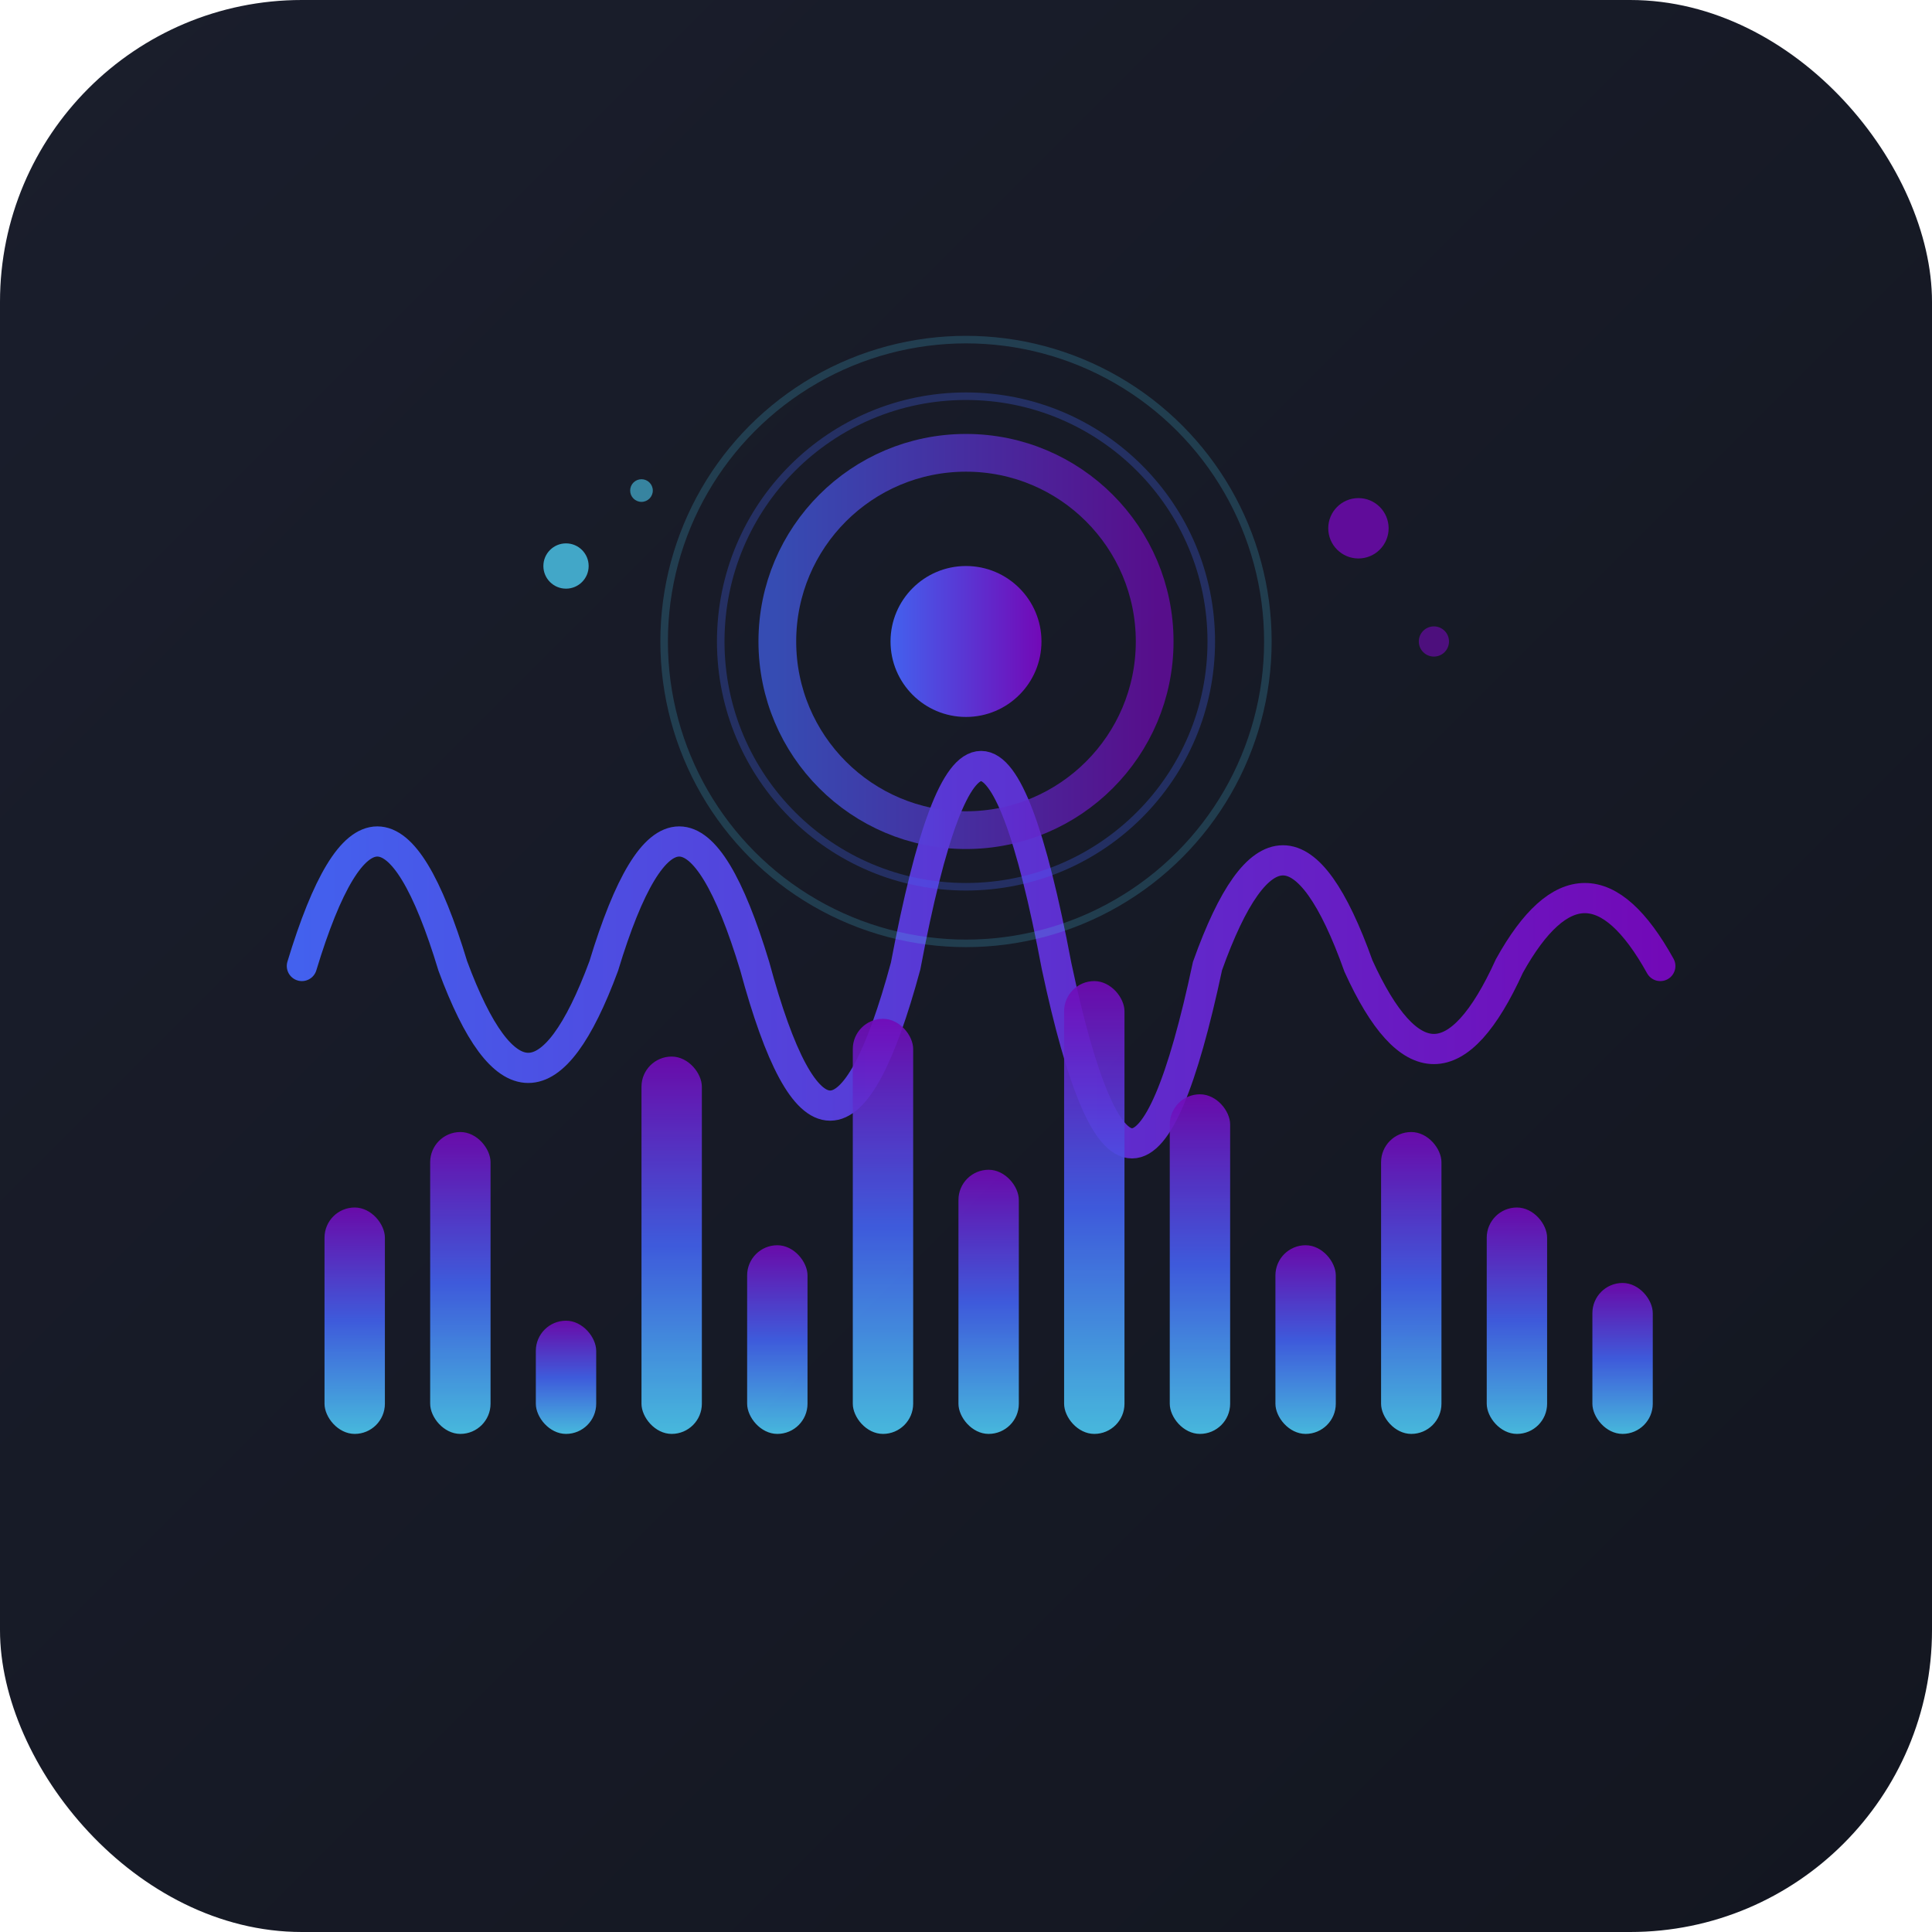 <?xml version="1.0" encoding="UTF-8"?>
<svg width="512" height="512" viewBox="0 0 512 512" fill="none" xmlns="http://www.w3.org/2000/svg">
  <!-- Background gradient -->
  <defs>
    <linearGradient id="bgGradient" x1="0%" y1="0%" x2="100%" y2="100%">
      <stop offset="0%" stop-color="#1A1E2C" />
      <stop offset="100%" stop-color="#131620" />
    </linearGradient>
    <linearGradient id="waveGradient" x1="0%" y1="0%" x2="100%" y2="0%">
      <stop offset="0%" stop-color="#4361EE" />
      <stop offset="100%" stop-color="#7209B7" />
    </linearGradient>
    <linearGradient id="spectrumGradient" x1="0%" y1="100%" x2="0%" y2="0%">
      <stop offset="0%" stop-color="#4CC9F0" />
      <stop offset="50%" stop-color="#4361EE" />
      <stop offset="100%" stop-color="#7209B7" />
    </linearGradient>
    <filter id="glow" x="-20%" y="-20%" width="140%" height="140%">
      <feGaussianBlur stdDeviation="8" result="blur" />
      <feComposite in="SourceGraphic" in2="blur" operator="over" />
    </filter>
  </defs>
  
  <!-- Main background -->
  <rect width="512" height="512" rx="80" fill="url(#bgGradient)" />
  
  <!-- Waveform visualization -->
  <path d="M80 256 
    Q 100 190, 120 256 
    Q 140 310, 160 256 
    Q 180 190, 200 256 
    Q 220 330, 240 256 
    Q 260 150, 280 256
    Q 300 350, 320 256
    Q 340 200, 360 256
    Q 380 300, 400 256
    Q 420 220, 440 256"
    stroke="url(#waveGradient)" stroke-width="8" stroke-linecap="round" fill="none" filter="url(#glow)" />
  
  <!-- Spectrum bars -->
  <g opacity="0.9">
    <rect x="86" y="320" width="16" height="60" rx="8" fill="url(#spectrumGradient)" />
    <rect x="114" y="300" width="16" height="80" rx="8" fill="url(#spectrumGradient)" />
    <rect x="142" y="350" width="16" height="30" rx="8" fill="url(#spectrumGradient)" />
    <rect x="170" y="280" width="16" height="100" rx="8" fill="url(#spectrumGradient)" />
    <rect x="198" y="330" width="16" height="50" rx="8" fill="url(#spectrumGradient)" />
    <rect x="226" y="270" width="16" height="110" rx="8" fill="url(#spectrumGradient)" />
    <rect x="254" y="310" width="16" height="70" rx="8" fill="url(#spectrumGradient)" />
    <rect x="282" y="260" width="16" height="120" rx="8" fill="url(#spectrumGradient)" />
    <rect x="310" y="290" width="16" height="90" rx="8" fill="url(#spectrumGradient)" />
    <rect x="338" y="330" width="16" height="50" rx="8" fill="url(#spectrumGradient)" />
    <rect x="366" y="300" width="16" height="80" rx="8" fill="url(#spectrumGradient)" />
    <rect x="394" y="320" width="16" height="60" rx="8" fill="url(#spectrumGradient)" />
    <rect x="422" y="340" width="16" height="40" rx="8" fill="url(#spectrumGradient)" />
  </g>
  
  <!-- Circular music element -->
  <circle cx="256" cy="170" r="50" fill="none" stroke-width="10" stroke="url(#waveGradient)" opacity="0.7" />
  <circle cx="256" cy="170" r="20" fill="url(#waveGradient)" />
  
  <!-- Small decorative elements -->
  <circle cx="150" cy="150" r="6" fill="#4CC9F0" opacity="0.8" />
  <circle cx="170" cy="130" r="3" fill="#4CC9F0" opacity="0.6" />
  <circle cx="360" cy="140" r="8" fill="#7209B7" opacity="0.8" />
  <circle cx="380" cy="170" r="4" fill="#7209B7" opacity="0.6" />
  
  <!-- Pulse effect circles -->
  <circle cx="256" cy="170" r="65" fill="none" stroke="#4361EE" stroke-width="2" opacity="0.3">
    <animate attributeName="r" values="65;90;65" dur="3s" repeatCount="indefinite" />
    <animate attributeName="opacity" values="0.3;0;0.3" dur="3s" repeatCount="indefinite" />
  </circle>
  <circle cx="256" cy="170" r="80" fill="none" stroke="#4CC9F0" stroke-width="2" opacity="0.2">
    <animate attributeName="r" values="80;115;80" dur="4s" repeatCount="indefinite" />
    <animate attributeName="opacity" values="0.2;0;0.2" dur="4s" repeatCount="indefinite" />
  </circle>
</svg>